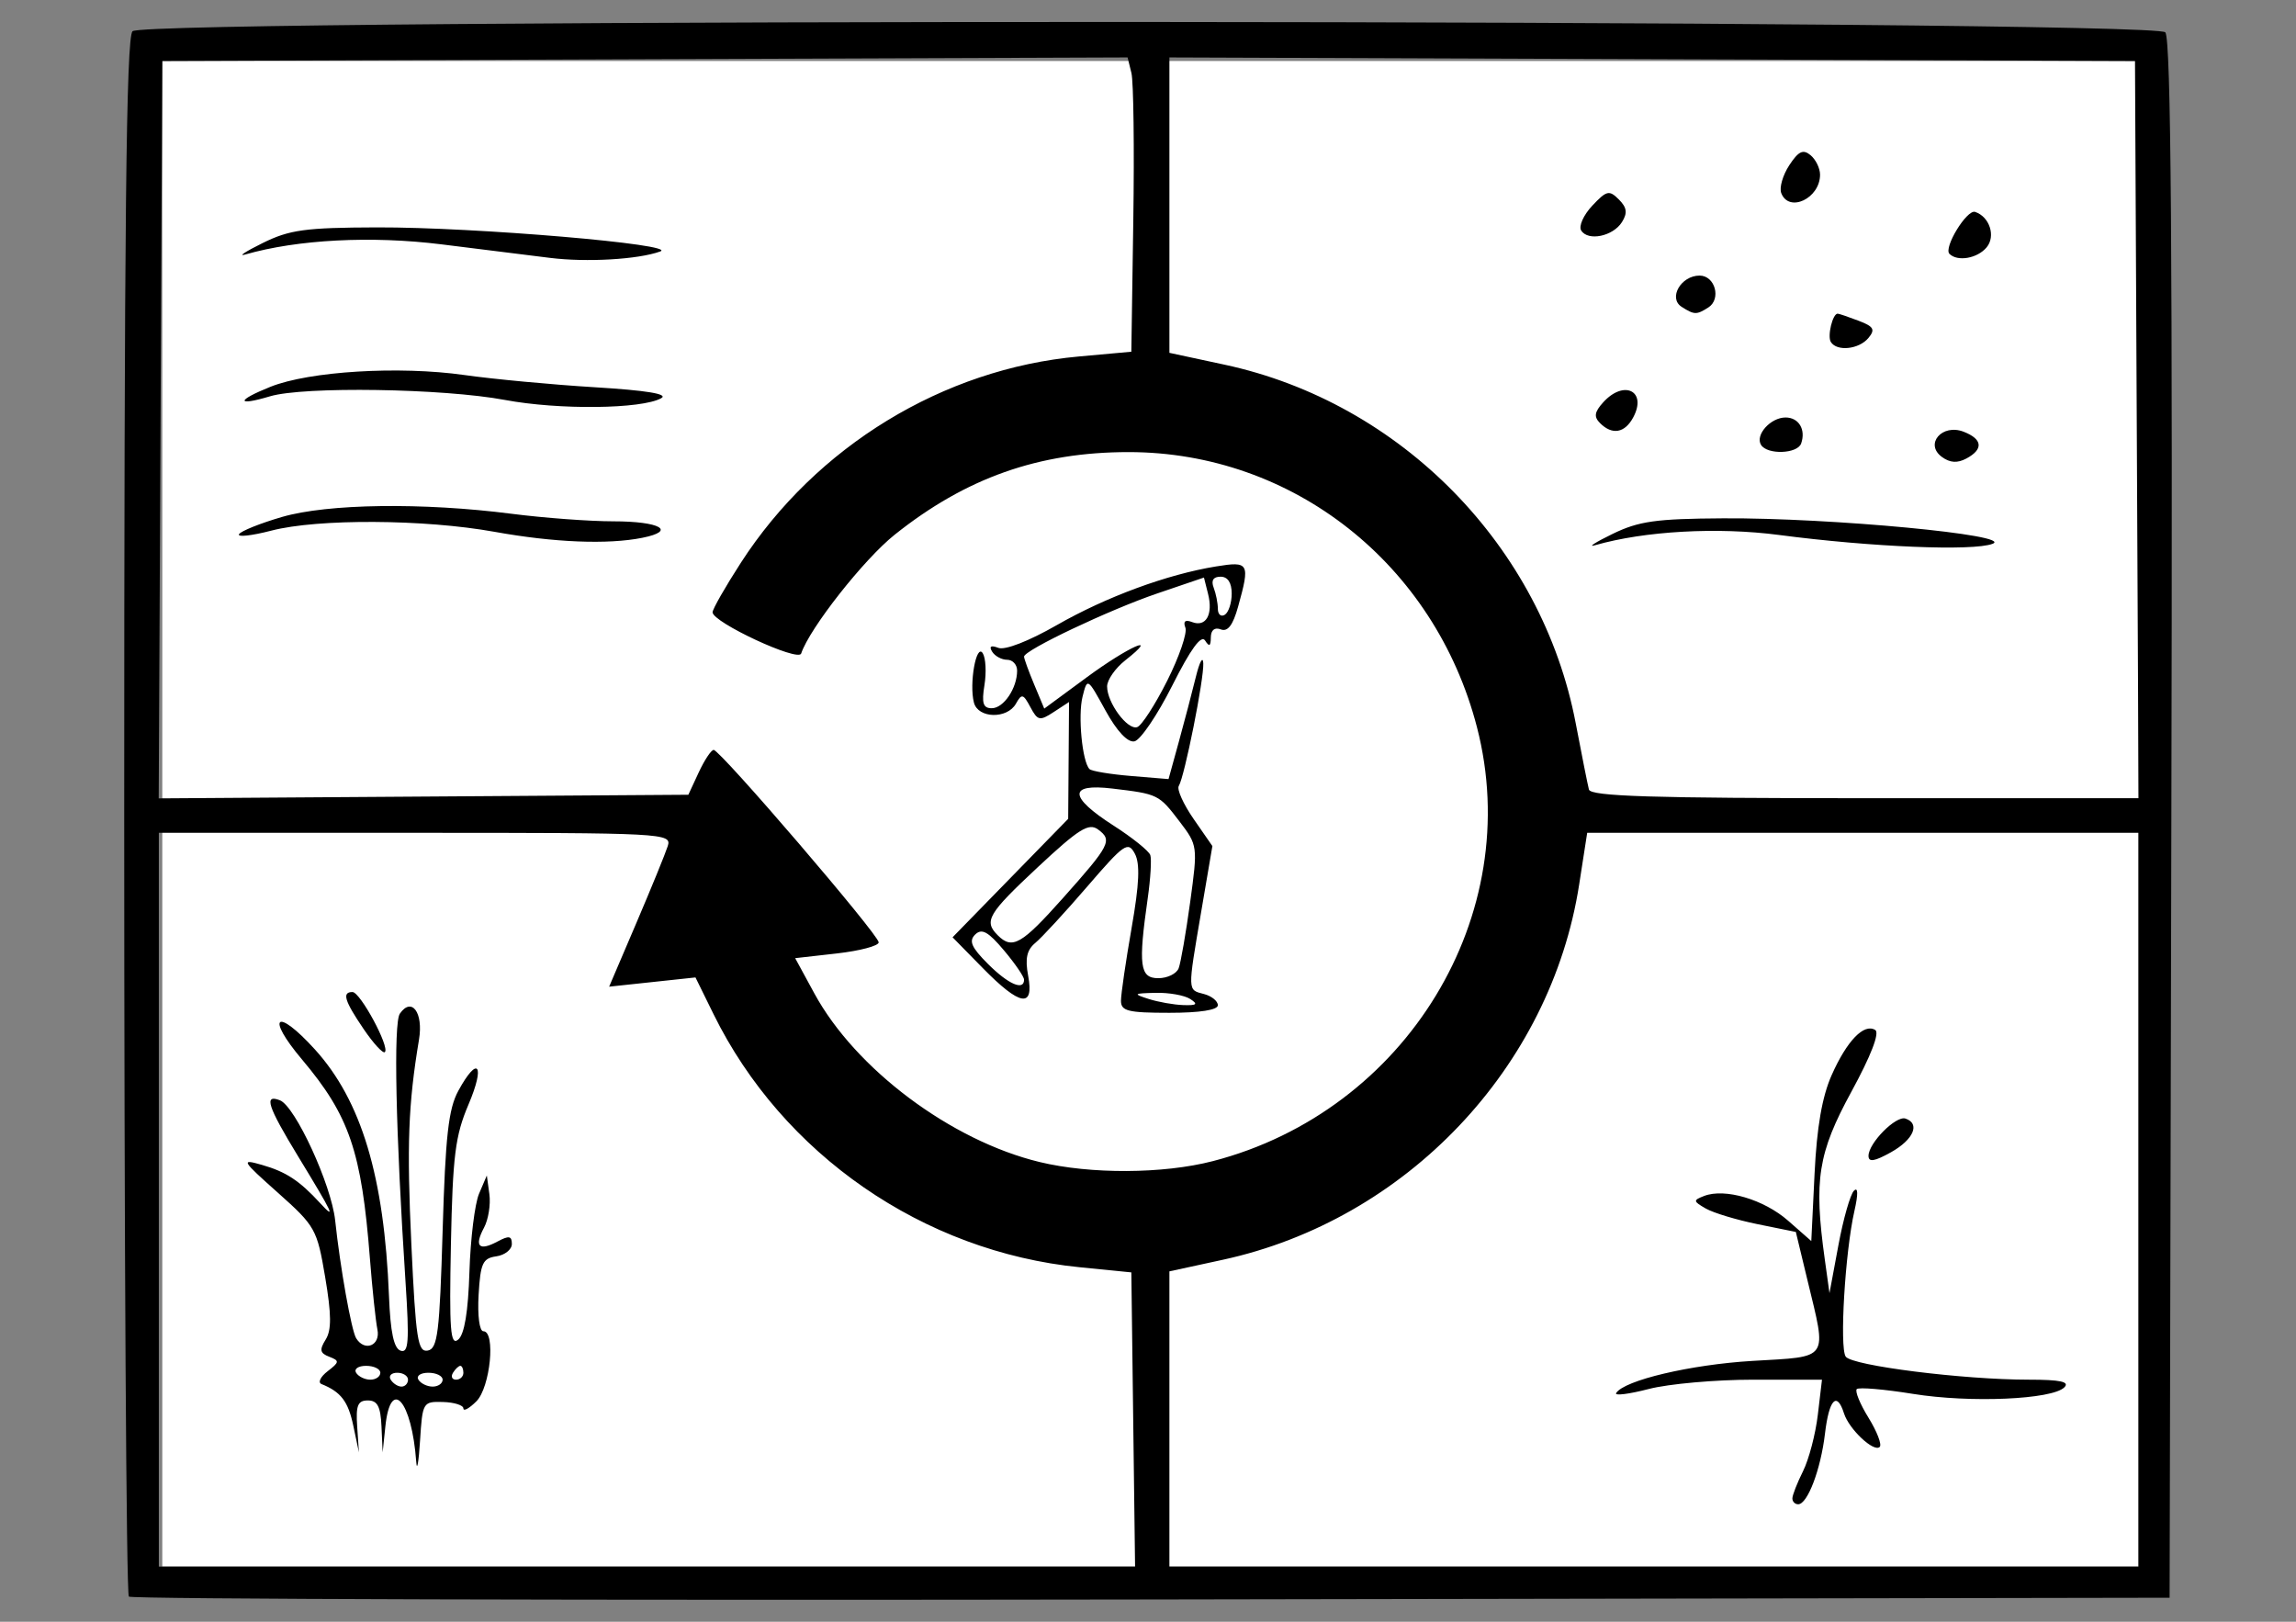 <?xml version="1.0" encoding="UTF-8" standalone="no"?>
<!-- Created with Inkscape (http://www.inkscape.org/) -->

<svg
   width="841mm"
   height="594mm"
   viewBox="0 0 841 594"
   version="1.1"
   id="svg8"
   inkscape:version="1.1.2 (0a00cf5339, 2022-02-04)"
   sodipodi:docname="1541195068.svg"
   xmlns:inkscape="http://www.inkscape.org/namespaces/inkscape"
   xmlns:sodipodi="http://sodipodi.sourceforge.net/DTD/sodipodi-0.dtd"
   xmlns="http://www.w3.org/2000/svg"
   xmlns:svg="http://www.w3.org/2000/svg"
   xmlns:rdf="http://www.w3.org/1999/02/22-rdf-syntax-ns#"
   xmlns:cc="http://creativecommons.org/ns#"
   xmlns:dc="http://purl.org/dc/elements/1.1/">
  <rect x="0" y="0" width="841" height="594" fill="#808080" stroke="none"/>
  <defs
     id="defs2" />
  <sodipodi:namedview
     id="base"
     pagecolor="#ffffff"
     bordercolor="#666666"
     borderopacity="1.0"
     inkscape:pageopacity="0.0"
     inkscape:pageshadow="2"
     inkscape:zoom="0.1767767"
     inkscape:cx="967.32205"
     inkscape:cy="605.28339"
     inkscape:document-units="mm"
     inkscape:current-layer="layer1"
     showgrid="false"
     inkscape:window-width="1876"
     inkscape:window-height="1051"
     inkscape:window-x="0"
     inkscape:window-y="0"
     inkscape:window-maximized="1"
     inkscape:pagecheckerboard="0" />
  <g
     inkscape:label="Layer 1"
     inkscape:groupmode="layer"
     id="layer1"
     transform="translate(0,297)">
    <rect
       style="fill:#ffffff;stroke-width:0.282"
       id="rect864"
       width="723.849"
       height="551.444"
       x="59.445"
       y="-274.659" />
    <path
       style="fill:#000000;stroke-width:2.535"
       d="M 47.199,287.78 C 46.264,286.845 45.5,158.146 45.5,1.781 45.5,-215.961 46.212,-283.231 48.542,-285.561 c 4.778,-4.778 740.624,-4.382 744.593,0.4 2.09,2.518 2.684,79.932 2.212,288.399 L 794.703,288.193 421.8,288.836 C 216.703,289.189 48.133,288.714 47.199,287.78 Z M 415.081,222.908 414.397,169.031 395.436,167.141 C 338.178,161.432 286.63,125.796 261.363,74.45 l -6.618,-13.449 -15.813,1.693 -15.813,1.693 9.967,-23.32 c 5.482,-12.826 10.661,-25.506 11.509,-28.177 1.5,-4.726 -0.992,-4.857 -92.438,-4.857 H 58.177 V 142.41 276.785 H 236.971 415.765 Z m -262.616,15.529 c -1.615,-22.417 -9.389,-31.349 -11.309,-12.994 l -0.995,9.508 -0.426,-9.508 c -0.328,-7.306 -1.483,-9.508 -4.988,-9.508 -3.695,0 -4.44,1.806 -3.92,9.508 l 0.642,9.508 -2.062,-9.772 c -1.881,-8.911 -4.544,-12.397 -11.649,-15.25 -1.394,-0.56 -0.379,-2.677 2.257,-4.704 4.345,-3.342 4.399,-3.837 0.576,-5.304 -3.398,-1.304 -3.653,-2.52 -1.313,-6.266 2.188,-3.503 2.145,-9.139 -0.172,-22.878 -2.961,-17.552 -3.601,-18.698 -17.243,-30.858 -13.468,-12.004 -13.758,-12.51 -5.863,-10.246 8.785,2.52 13.683,5.742 21.283,14.004 5.93,6.447 4.76,3.966 -8.097,-17.158 -11.197,-18.397 -12.634,-22.822 -6.671,-20.533 5.618,2.156 18.868,30.958 20.255,44.03 1.825,17.193 5.946,40.319 7.688,43.138 3.134,5.071 8.981,2.663 7.784,-3.206 -0.64,-3.138 -1.876,-14.832 -2.747,-25.988 -3.063,-39.245 -7.524,-52.32 -24.873,-72.906 -13.478,-15.992 -9.391,-19.224 4.696,-3.714 17.063,18.788 25.427,46.618 27.16,90.372 0.526,13.285 1.78,19.168 4.263,19.995 2.921,0.974 3.226,-3.291 1.796,-25.161 -3.616,-55.312 -4.451,-94.859 -2.077,-98.283 4.336,-6.252 8.66,-0.396 7.013,9.498 -3.957,23.769 -4.507,38.594 -2.791,75.209 1.624,34.66 2.359,39.387 6.014,38.688 3.606,-0.689 4.333,-6.565 5.431,-43.869 1.024,-34.779 2.135,-44.659 5.77,-51.312 7.209,-13.195 9.905,-9.501 3.701,5.071 -4.856,11.404 -5.777,18.728 -6.433,51.127 -0.639,31.556 -0.198,37.345 2.664,34.97 2.287,-1.898 3.659,-10.165 4.117,-24.822 0.378,-12.087 1.967,-24.971 3.53,-28.632 l 2.842,-6.656 0.935,6.847 c 0.514,3.766 -0.369,9.283 -1.962,12.26 -3.668,6.853 -1.871,8.72 4.903,5.095 4.242,-2.27 5.288,-2.095 5.288,0.886 0,2.044 -2.567,4.08 -5.705,4.526 -4.97,0.706 -5.803,2.525 -6.471,14.121 -0.438,7.606 0.309,13.311 1.743,13.311 4.576,0 2.533,20.577 -2.547,25.657 -2.622,2.622 -4.768,3.8 -4.768,2.618 0,-1.182 -3.368,-2.245 -7.485,-2.362 -7.334,-0.208 -7.503,0.077 -8.394,14.193 -0.5,7.923 -1.125,11.41 -1.389,7.75 z m -3.015,-30.108 c 0,-1.394 -1.779,-2.535 -3.953,-2.535 -2.174,0 -3.248,1.141 -2.386,2.535 0.862,1.394 2.641,2.535 3.953,2.535 1.312,0 2.386,-1.141 2.386,-2.535 z m 12.677,0 c 0,-1.394 -2.349,-2.535 -5.22,-2.535 -2.871,0 -4.515,1.141 -3.653,2.535 0.862,1.394 3.211,2.535 5.22,2.535 2.009,0 3.653,-1.141 3.653,-2.535 z m -22.818,-2.535 c 0,-1.394 -2.349,-2.535 -5.22,-2.535 -2.871,0 -4.515,1.141 -3.653,2.535 0.862,1.394 3.211,2.535 5.22,2.535 2.009,0 3.653,-1.141 3.653,-2.535 z m 30.425,0 c 0,-1.394 -0.503,-2.535 -1.118,-2.535 -0.615,0 -1.823,1.141 -2.685,2.535 -0.862,1.394 -0.359,2.535 1.118,2.535 1.477,0 2.685,-1.141 2.685,-2.535 z M 133.196,79.902 c -7.049,-10.373 -8.006,-13.553 -4.08,-13.553 2.846,0 13.712,20.145 11.863,21.994 -0.671,0.671 -4.173,-3.128 -7.783,-8.44 z m 650.098,62.508 V 8.035 H 682.333 581.373 L 578.425,26.998 C 567.999,94.057 514.995,149.851 447.876,164.416 l -19.535,4.239 v 54.065 54.065 H 605.818 783.294 Z M 656.525,251.82 c 0,-1.18 1.756,-5.665 3.902,-9.967 2.146,-4.302 4.587,-13.604 5.424,-20.672 l 1.522,-12.851 h -25.154 c -13.835,0 -31.065,1.533 -38.289,3.407 -7.224,1.874 -12.605,2.551 -11.959,1.505 2.895,-4.684 27.347,-10.454 49.976,-11.793 28.469,-1.684 27.257,0.108 20.076,-29.684 l -4.23,-17.549 -13.944,-2.829 c -7.67,-1.556 -16.226,-4.135 -19.015,-5.732 -4.688,-2.685 -4.734,-3.034 -0.615,-4.621 7.602,-2.929 21.886,1.285 30.756,9.073 l 8.482,7.448 1.197,-24.686 c 0.827,-17.054 2.763,-28.214 6.264,-36.095 5.597,-12.603 11.843,-19.069 15.96,-16.525 1.688,1.043 -1.566,9.457 -8.763,22.66 -12.207,22.394 -13.77,32.252 -9.722,61.332 l 1.726,12.397 3.264,-17.54 c 1.795,-9.647 4.353,-18.628 5.683,-19.959 1.536,-1.536 1.603,1.166 0.183,7.398 -3.41,14.972 -5.503,50.008 -3.186,53.345 2.311,3.329 42.952,8.447 67.072,8.447 11.572,0 15.065,0.754 13.011,2.809 -4.473,4.473 -34.524,5.769 -55.46,2.392 -10.57,-1.705 -19.826,-2.492 -20.569,-1.748 -0.743,0.743 1.19,5.465 4.297,10.492 3.107,5.027 4.956,9.834 4.108,10.682 -2.109,2.109 -11.24,-6.461 -13.088,-12.284 -2.609,-8.221 -5.475,-5.167 -6.966,7.425 -1.555,13.133 -6.387,25.869 -9.814,25.869 -1.171,0 -2.128,-0.966 -2.128,-2.146 z m 27.889,-125.464 c 0,-4.689 10.044,-14.826 13.536,-13.662 5.498,1.833 2.973,7.713 -5.296,12.332 -6.045,3.377 -8.24,3.731 -8.24,1.33 z m -240.161,1.928 c 70.896,-18.371 114.568,-90.146 96.732,-158.979 -15.469,-59.698 -67.432,-100.716 -127.59,-100.716 -32.909,0 -59.553,9.411 -85.694,30.266 -11.283,9.001 -31.155,34.253 -34.24,43.51 -1.059,3.178 -32.454,-11.435 -32.454,-15.106 0,-1.158 4.669,-9.33 10.376,-18.16 27.546,-42.619 74.077,-71.02 123.739,-75.525 l 19.275,-1.748 0.72,-48.172 c 0.396,-26.495 0.087,-50.747 -0.686,-53.894 l -1.406,-5.722 -176.79,0.651 -176.79,0.651 -0.656,135.039 -0.656,135.039 97,-0.664 97,-0.664 3.803,-8.185 c 2.092,-4.502 4.55,-8.21 5.462,-8.24 2.352,-0.078 60.458,67.668 60.458,70.488 0,1.28 -6.884,3.107 -15.297,4.059 l -15.297,1.731 7.023,12.903 c 15.08,27.708 50.068,53.909 82.46,61.754 18.673,4.522 45.35,4.389 63.507,-0.316 z M 410.602,69.518 c 0.006,-2.44 1.755,-14.422 3.89,-26.626 2.829,-16.172 3.15,-23.557 1.183,-27.231 -2.481,-4.636 -3.884,-3.665 -17.423,12.048 -8.098,9.4 -16.643,18.674 -18.988,20.61 -3.159,2.608 -3.849,5.728 -2.665,12.043 2.253,12.008 -2.948,11.139 -16.6,-2.771 L 348.915,46.296 370.09,24.602 391.265,2.908 l 0.157,-21.393 0.157,-21.393 -5.615,3.673 c -5.121,3.35 -5.873,3.191 -8.546,-1.803 -2.621,-4.897 -3.18,-5.031 -5.286,-1.268 -3.195,5.709 -13.863,5.454 -15.386,-0.368 -1.816,-6.945 0.867,-21.921 3.239,-18.082 1.091,1.765 1.365,7.014 0.61,11.666 -1.075,6.626 -0.497,8.458 2.673,8.458 4.353,0 9.295,-7.325 9.295,-13.778 0,-2.183 -1.644,-3.97 -3.653,-3.97 -2.009,0 -4.478,-1.335 -5.487,-2.966 -1.222,-1.977 -0.466,-2.442 2.267,-1.393 2.428,0.932 11.128,-2.451 21.333,-8.294 18.161,-10.399 40.446,-18.612 58.433,-21.536 12.091,-1.965 12.488,-1.238 8.05,14.744 -1.883,6.783 -3.791,9.292 -6.324,8.32 -2.273,-0.872 -3.642,0.235 -3.666,2.965 -0.029,3.228 -0.575,3.512 -2.107,1.097 -1.398,-2.203 -5.289,3.138 -12.004,16.48 -5.465,10.857 -11.717,20.068 -13.894,20.468 -2.488,0.457 -6.422,-3.752 -10.589,-11.328 -6.623,-12.044 -6.631,-12.049 -8.393,-5.027 -1.744,6.947 -0.117,23.838 2.552,26.508 0.759,0.759 7.582,1.893 15.162,2.522 l 13.783,1.143 3.756,-13.612 c 2.066,-7.486 4.871,-18.175 6.235,-23.753 1.363,-5.578 2.596,-7.86 2.739,-5.071 0.293,5.726 -6.856,41.531 -8.979,44.966 -0.76,1.23 1.699,6.683 5.465,12.117 l 6.847,9.881 -4.07,23.878 c -5.065,29.713 -5.097,28.729 1,30.323 2.789,0.729 5.071,2.574 5.071,4.099 0,1.743 -6.593,2.773 -17.748,2.773 -15.215,0 -17.746,-0.633 -17.74,-4.437 z m 25.346,-0.634 c -2.092,-1.352 -7.796,-2.361 -12.677,-2.244 -8.131,0.196 -8.343,0.384 -2.535,2.244 3.486,1.116 9.191,2.126 12.677,2.244 4.983,0.168 5.525,-0.311 2.535,-2.244 z M 375.099,61.816 c 0,-1.099 -3.329,-5.947 -7.398,-10.775 -5.753,-6.827 -8.086,-8.108 -10.493,-5.765 -2.423,2.359 -1.409,4.699 4.667,10.775 7.456,7.456 13.223,9.97 13.223,5.765 z m 56.631,-4.174 c 0.767,-2 2.667,-12.928 4.223,-24.286 2.799,-20.441 2.759,-20.74 -3.927,-29.507 -7.554,-9.904 -7.813,-10.031 -24.6,-12.03 -16.171,-1.926 -15.997,3.009 0.477,13.58 6.886,4.419 12.934,9.276 13.44,10.794 0.506,1.518 0.089,8.575 -0.926,15.682 -3.537,24.763 -2.93,29.402 3.851,29.402 3.337,0 6.695,-1.636 7.462,-3.636 z M 389.373,31.906 C 406.694,12.476 407.579,10.738 402.173,6.785 398.8,4.319 395.142,6.608 380.252,20.508 c -18.411,17.186 -19.985,19.853 -14.788,25.05 5.333,5.333 8.697,3.413 23.909,-13.652 z m 38.133,-79.514 c 4.421,-8.791 7.432,-17.565 6.69,-19.498 -0.899,-2.343 -0.073,-3.024 2.48,-2.045 5.053,1.939 7.724,-2.763 5.839,-10.275 l -1.516,-6.04 -17.104,5.822 c -17.54,5.97 -48.796,20.795 -48.796,23.144 0,0.722 1.666,5.3 3.702,10.174 l 3.702,8.861 15.592,-11.478 c 15.318,-11.276 27.189,-16.513 14.108,-6.223 -3.674,2.89 -6.68,7.2 -6.68,9.577 0,5.98 7.446,16.062 11.012,14.911 1.613,-0.52 6.55,-8.139 10.971,-16.93 z m 23.654,-31.978 c 0,-3.994 -1.445,-6.189 -4.074,-6.189 -2.674,0 -3.545,1.379 -2.535,4.01 0.846,2.206 1.539,5.696 1.539,7.756 0,2.06 1.141,3.04 2.535,2.178 1.394,-0.862 2.535,-4.352 2.535,-7.756 z M 87.558,-101.349 c 0.716,-1.158 7.804,-3.998 15.751,-6.311 16.726,-4.868 51.485,-5.346 84.106,-1.156 11.816,1.518 28.577,2.759 37.247,2.759 17.12,0 23.289,3.499 10.633,6.03 -12.693,2.539 -32.399,1.742 -54.152,-2.188 -25.706,-4.645 -64.723,-4.852 -81.752,-0.435 -7.224,1.874 -12.549,2.459 -11.833,1.301 z m 97.388,-49.164 c -22.541,-4.228 -73.703,-5.021 -86.035,-1.335 -12.501,3.737 -12.398,1.54 0.164,-3.486 14.256,-5.704 47.141,-7.696 71.044,-4.304 10.67,1.514 32.173,3.529 47.783,4.477 19.003,1.154 27.03,2.481 24.29,4.015 -7.136,3.994 -37.536,4.33 -57.245,0.633 z m 16.48,-52.038 c -6.972,-0.872 -24.834,-3.099 -39.694,-4.949 -25.649,-3.194 -52.757,-1.792 -71.913,3.719 -2.761,0.794 0.113,-1.095 6.388,-4.198 9.835,-4.864 15.606,-5.656 41.834,-5.737 35.843,-0.111 110.857,6.272 103.767,8.83 -8.115,2.927 -26.939,4.016 -40.383,2.335 z m 581.257,62.9 -0.656,-135.009 -176.842,-0.651 -176.842,-0.651 v 54.096 54.096 l 20.202,4.341 c 64.676,13.898 116.332,66.671 128.64,131.422 2.198,11.564 4.37,22.452 4.827,24.195 0.646,2.468 23.013,3.169 101.079,3.169 h 100.249 z m -192.077,38.235 c 9.642,-4.703 15.926,-5.592 40.566,-5.737 39.412,-0.232 107.013,6.167 98.665,9.339 -7.195,2.734 -44.374,1.192 -78.177,-3.244 -22.511,-2.954 -49.294,-1.46 -67.443,3.762 -2.761,0.795 0.113,-1.06 6.388,-4.12 z m 120.693,-28.221 c -6.46,-4.724 0.089,-12.3 7.977,-9.228 6.938,2.701 7.311,6.417 0.984,9.803 -3.293,1.762 -6.003,1.588 -8.961,-0.574 z m -66.251,-4.42 c -2.241,-3.626 3.493,-10.03 8.982,-10.03 4.843,0 7.493,4.409 5.715,9.508 -1.338,3.834 -12.406,4.228 -14.696,0.522 z m -58.971,-7.968 c -2.32,-2.32 -2.056,-4.059 1.154,-7.606 7.615,-8.414 16.168,-4.148 11.01,5.491 -3.09,5.774 -7.702,6.576 -12.163,2.115 z m 84.535,-29.723 c -1.329,-2.15 0.653,-10.37 2.5,-10.37 0.457,0 3.882,1.16 7.61,2.577 5.624,2.138 6.247,3.218 3.658,6.338 -3.466,4.176 -11.558,5.031 -13.768,1.454 z m -54.652,-12.872 c -4.991,-3.182 -0.241,-11.443 6.58,-11.443 5.696,0 8.037,8.62 3.177,11.7 -4.31,2.731 -5.101,2.71 -9.757,-0.258 z m 98.101,-19.404 c -2.242,-2.242 6.397,-16.364 9.398,-15.364 5.304,1.768 7.626,8.883 4.233,12.972 -3.381,4.074 -10.671,5.353 -13.632,2.392 z m -134.891,-8.561 c -0.975,-1.577 0.85,-5.659 4.055,-9.071 5.246,-5.584 6.217,-5.814 9.73,-2.3 2.968,2.968 3.244,4.954 1.152,8.292 -3.28,5.232 -12.439,7.12 -14.937,3.079 z m 73.28,-13.697 c -0.759,-1.979 0.561,-6.563 2.936,-10.186 3.387,-5.169 5.066,-5.965 7.799,-3.697 1.915,1.59 3.482,4.804 3.482,7.143 0,8.691 -11.395,14.093 -14.217,6.74 z"
       id="path4496"
       inkscape:connector-curvature="0" />
  </g>
</svg>
